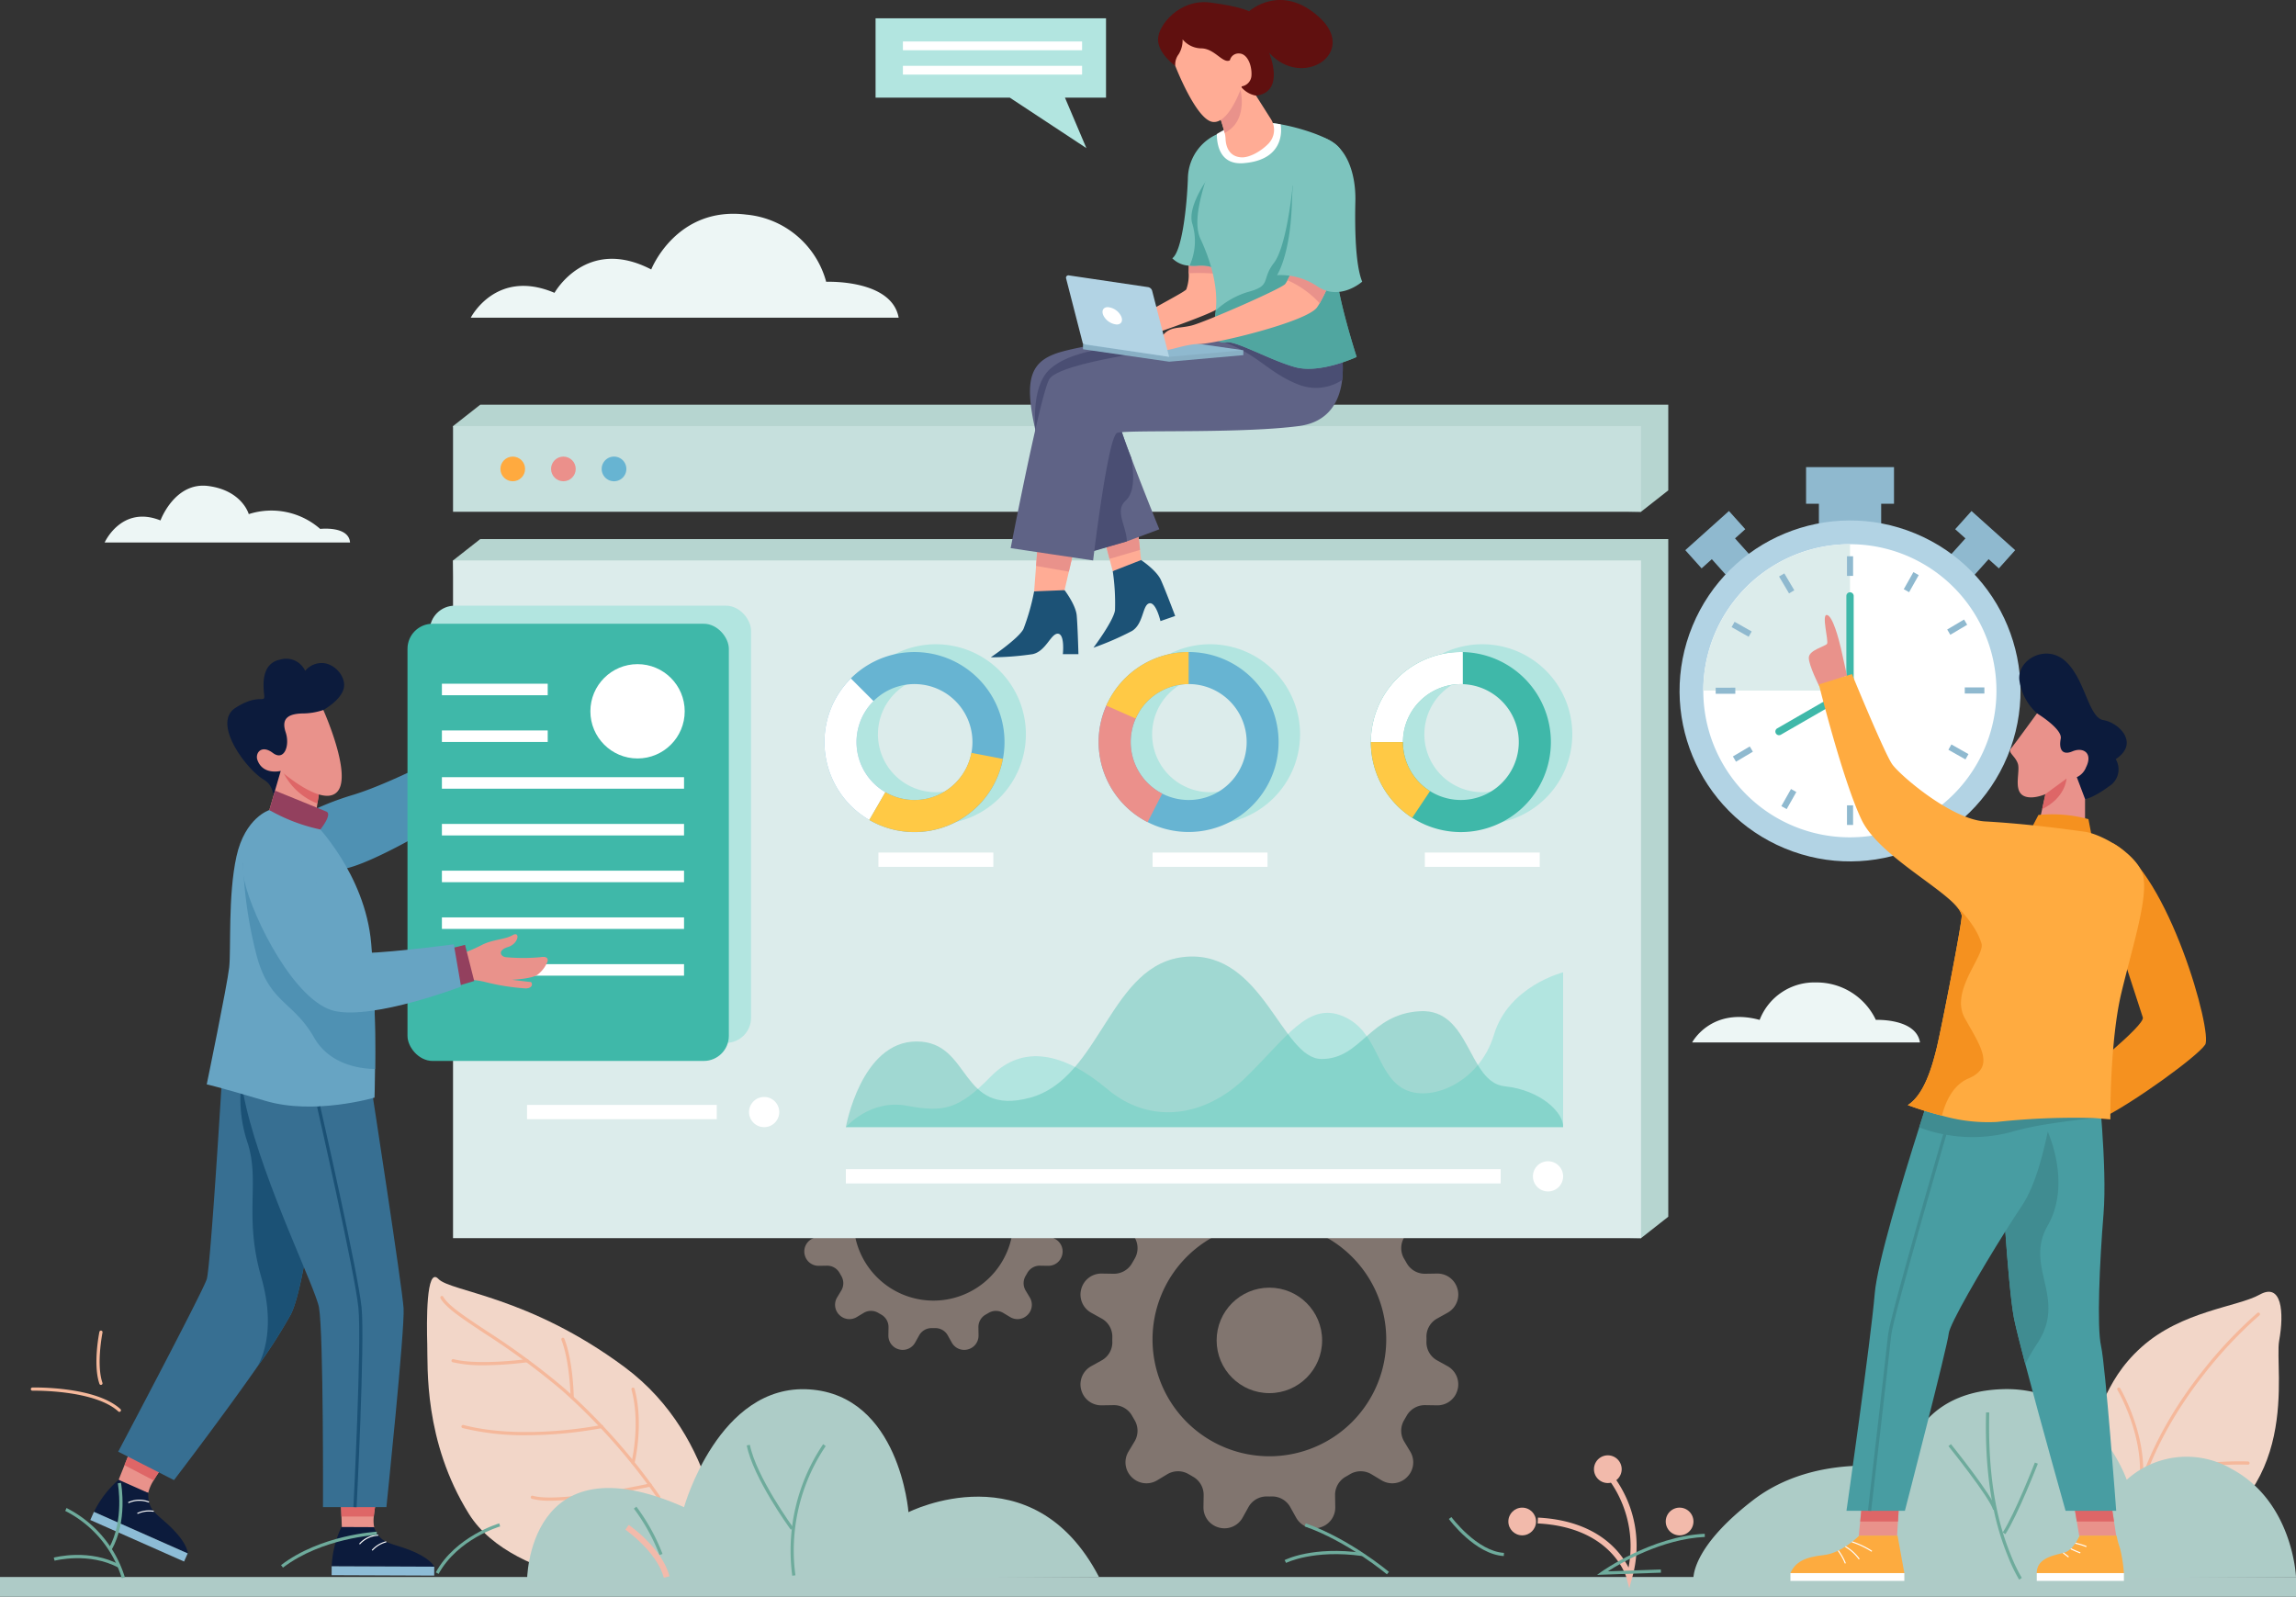 <svg xmlns="http://www.w3.org/2000/svg" width="400.601" height="278.617" viewBox="0 0 400.601 278.617">
  <rect x="0" y="0" width="400.601" height="278.617" fill="#333333" stroke="none"/>
  <g id="Group_933" data-name="Group 933" transform="translate(-2428.595 -130.431)">
    <rect id="Rectangle_259" data-name="Rectangle 259" width="10.868" height="6.393" transform="translate(2745.952 216.306)" fill="#8fb9cf"/>
    <rect id="Rectangle_260" data-name="Rectangle 260" width="5.434" height="6.393" transform="translate(2725.846 226.414) rotate(-41.877)" fill="#8fb9cf"/>
    <rect id="Rectangle_261" data-name="Rectangle 261" width="6.393" height="5.434" transform="translate(2768.672 227.547) rotate(-48.123)" fill="#8fb9cf"/>
    <path id="Path_2684" data-name="Path 2684" d="M2678.283,564.385s-.227-21.049-16.99-33.508-30.355-13.139-32.507-15.4-2.055,7.583-1.942,11.434-.645,16.87,7.265,29.56,33.074,13.372,33.074,13.372Z" transform="translate(-123.703 -161.891)" fill="#f2d6c8"/>
    <path id="Path_2685" data-name="Path 2685" d="M2668.79,556.063a.278.278,0,0,0,.232-.432,106.913,106.913,0,0,0-16.767-18.916,127.9,127.9,0,0,0-13.638-10.041c-3.821-2.533-6.581-4.363-7.425-5.873a.278.278,0,0,0-.486.271c.91,1.628,3.718,3.49,7.6,6.066a127.478,127.478,0,0,1,13.582,10,106.3,106.3,0,0,1,16.667,18.8A.279.279,0,0,0,2668.79,556.063Z" transform="translate(-125.253 -164.098)" fill="#f5b89b"/>
    <path id="Path_2686" data-name="Path 2686" d="M2648.114,559.95a73.173,73.173,0,0,0,13.22-1.242.278.278,0,0,0-.114-.545c-.134.028-13.488,2.755-24.053,0a.278.278,0,1,0-.14.538A44.766,44.766,0,0,0,2648.114,559.95Z" transform="translate(-127.71 -179.088)" fill="#f5b89b"/>
    <path id="Path_2687" data-name="Path 2687" d="M2639.544,540.092a62.437,62.437,0,0,0,7.591-.525.278.278,0,0,0-.076-.551c-.084.011-8.429,1.145-12.8.007a.278.278,0,0,0-.14.538A22.772,22.772,0,0,0,2639.544,540.092Z" transform="translate(-126.546 -171.436)" fill="#f5b89b"/>
    <path id="Path_2688" data-name="Path 2688" d="M2660.34,578.171c6.288,0,16.969-2.342,17.511-2.462a.278.278,0,0,0-.12-.543c-.158.035-15.872,3.481-20.414,2.139a.278.278,0,1,0-.158.534A11.925,11.925,0,0,0,2660.34,578.171Z" transform="translate(-135.762 -185.885)" fill="#f5b89b"/>
    <path id="Path_2689" data-name="Path 2689" d="M2686.5,560.689a.277.277,0,0,0,.27-.211c.018-.068,1.669-6.844,0-12.978a.278.278,0,0,0-.537.146c1.631,5.991.015,12.632,0,12.7a.279.279,0,0,0,.2.337A.284.284,0,0,0,2686.5,560.689Z" transform="translate(-147.459 -174.746)" fill="#f5b89b"/>
    <path id="Path_2690" data-name="Path 2690" d="M2667.753,543.5h0a.278.278,0,0,0,.274-.283c0-.256-.118-6.306-1.632-10.215a.278.278,0,1,0-.518.2c1.477,3.818,1.593,9.961,1.593,10.023A.279.279,0,0,0,2667.753,543.5Z" transform="translate(-139.321 -168.963)" fill="#f5b89b"/>
    <path id="Path_2691" data-name="Path 2691" d="M3105.171,547.983c5.1-6.41,4.827-12.526,11.871-18.868s16.785-7.022,20.636-9.175,4.3,3.058,3.4,8.042,4.361,27.293-17.754,35.985S3105.171,547.983,3105.171,547.983Z" transform="translate(-314.821 -163.612)" fill="#f2d6c8"/>
    <path id="Path_2692" data-name="Path 2692" d="M3122.321,563.393a.278.278,0,0,0,.277-.259c.544-8.04-3.936-15.649-3.981-15.726a.278.278,0,0,0-.478.285c.044.074,4.436,7.54,3.9,15.4a.277.277,0,0,0,.259.3Z" transform="translate(-320.1 -174.737)" fill="#f5b89b"/>
    <path id="Path_2693" data-name="Path 2693" d="M3124.947,572.868a.271.271,0,0,0,.145-.041c6.511-4,18.321-3.518,18.439-3.513a.275.275,0,0,0,.291-.265.279.279,0,0,0-.265-.291c-.491-.023-12.1-.493-18.756,3.595a.278.278,0,0,0,.146.515Z" transform="translate(-322.725 -183.315)" fill="#f5b89b"/>
    <path id="Path_2694" data-name="Path 2694" d="M3122.153,562.22a.279.279,0,0,0,.274-.231c1.833-10.65,7.715-19.875,12.326-25.738a75.594,75.594,0,0,1,9.665-10.276.278.278,0,1,0-.357-.427,76.247,76.247,0,0,0-9.745,10.359c-4.651,5.914-10.584,15.223-12.437,25.988a.278.278,0,0,0,.227.321A.257.257,0,0,0,3122.153,562.22Z" transform="translate(-321.608 -166.027)" fill="#f5b89b"/>
    <path id="Path_2695" data-name="Path 2695" d="M3112.661,389.055c9.74,5.255,17.441,33.118,16.082,35.156s-12.2,9.933-18.1,12.9-4-7.006-4-7.006,11.676-9.288,11.228-10.647-4.639-14.271-4.639-14.271Z" transform="translate(-315.4 -111.491)" fill="#f5911f"/>
    <rect id="Rectangle_262" data-name="Rectangle 262" width="400.601" height="3.449" transform="translate(2428.595 405.599)" fill="#aecbc7"/>
    <path id="Path_2696" data-name="Path 2696" d="M2842.31,155.438s-3.016-2.109-3.016-4.63,3.823-7.108,9.09-6.429,6.8,1.529,6.8,1.529,5.585-5.1,12.306,1.1-3.047,12.573-8.823,6.117c0,0,2.945,6.853-2.265,7.5S2842.31,155.438,2842.31,155.438Z" transform="translate(-208.648 -13.506)" fill="#60100f"/>
    <path id="Path_2697" data-name="Path 2697" d="M2830.757,231.5s13.931-4.679,14.611-5.651c.34-.486.72-3.211,1.02-5.821s.51-5.107.51-5.107l-6.739-.523s.116,3,.024,5.39a7.237,7.237,0,0,1-.421,2.82c-.68.8-11.074,5.834-11.57,7.306S2830.757,231.5,2830.757,231.5Z" transform="translate(-204.189 -41.673)" fill="#ffac95"/>
    <path id="Path_2698" data-name="Path 2698" d="M2848.188,219.788a33.94,33.94,0,0,1,6.2.241c.3-2.613.51-5.107.51-5.107l-6.739-.523S2848.28,217.4,2848.188,219.788Z" transform="translate(-212.194 -41.673)" fill="#e9928b"/>
    <g id="Group_627" data-name="Group 627" transform="translate(2633.136 153.524)">
      <path id="Path_2699" data-name="Path 2699" d="M2843.443,204.384a4.429,4.429,0,0,0,3.014,1.291,8.109,8.109,0,0,0,1.359.013,6.454,6.454,0,0,1,4.917,1.583l-.305-12.2-.32-12.661a8.565,8.565,0,0,0-5.946,8.043C2845.992,195.325,2845.143,203.14,2843.443,204.384Z" transform="translate(-2843.443 -182.409)" fill="#7dc4be"/>
    </g>
    <g id="Group_628" data-name="Group 628" transform="translate(2636.15 160.605)" opacity="0.65">
      <path id="Path_2700" data-name="Path 2700" d="M2848.464,210.391a8.111,8.111,0,0,0,1.36.013,6.456,6.456,0,0,1,4.917,1.583l.282-10.639-.588-1.563-2.1-5.579s-4.479,5.63-3.367,8.947A10.362,10.362,0,0,1,2848.464,210.391Z" transform="translate(-2848.464 -194.206)" fill="#379690"/>
    </g>
    <path id="Path_2701" data-name="Path 2701" d="M2588.388,375.416a49.647,49.647,0,0,1,9.96-4.236c5.557-1.642,13.77-5.879,13.77-5.879l.518,11.325s-11.93,7.175-16.425,7.521S2588.388,375.416,2588.388,375.416Z" transform="translate(-108.35 -101.995)" fill="#4f91b3"/>
    <path id="Path_2702" data-name="Path 2702" d="M2585.517,344.394s2.708-1.47,3.458-3.429-1.1-4.38-3.228-4.726a3.727,3.727,0,0,0-3.4,1.325,3.649,3.649,0,0,0-4.38-1.959c-3.343.691-2.939,4.553-2.767,6.166s-.864-.4-5.014,2.248,1.844,10.662,4.9,12.506.253,4.953,4.777,4.9S2585.517,344.394,2585.517,344.394Z" transform="translate(-100.508 -90.078)" fill="#0c1b3c"/>
    <path id="Path_2703" data-name="Path 2703" d="M2537.167,570.068c1.295,1.2,5.165,2.287,5.165,2.287a7.053,7.053,0,0,1,.944-2.182,27.641,27.641,0,0,1,1.553-2.324l-5.24-3.83-1.4,3.5Z" transform="translate(-87.875 -181.431)" fill="#e9928b"/>
    <path id="Path_2704" data-name="Path 2704" d="M2534.3,574.095a17.781,17.781,0,0,0-4.3,5.6l16.364,7.242s.058-1.876-3.637-5.211c-2.238-2.02-3.307-2.525-3.259-5.34Z" transform="translate(-85.008 -185.459)" fill="#0c1b3c"/>
    <rect id="Rectangle_263" data-name="Rectangle 263" width="1.556" height="17.9" transform="matrix(0.405, -0.914, 0.914, 0.405, 2444.352, 395.652)" fill="#8dbcd6"/>
    <path id="Path_2705" data-name="Path 2705" d="M2540,580.5a4.519,4.519,0,0,1,3.529-.115l.083-.166a4.613,4.613,0,0,0-3.683.109Z" transform="translate(-88.981 -187.778)" fill="#fff"/>
    <path id="Path_2706" data-name="Path 2706" d="M2542.638,583.609a4.858,4.858,0,0,1,2.795-.369l.033-.182a4.951,4.951,0,0,0-2.917.388Z" transform="translate(-90.026 -189.014)" fill="#fff"/>
    <path id="Path_2707" data-name="Path 2707" d="M3125.571,585.959a3.072,3.072,0,0,0-2.224-.711l-.016-.184a3.188,3.188,0,0,1,2.376.768Z" transform="translate(-322.19 -189.841)" fill="#fff"/>
    <path id="Path_2708" data-name="Path 2708" d="M2601.662,577.057l.163,4.641.068,1.872c1.672.574,5.647,0,5.647,0a5.842,5.842,0,0,1-.068-1.872,25.623,25.623,0,0,1,.53-3.258Z" transform="translate(-113.656 -186.643)" fill="#e9928b"/>
    <path id="Path_2709" data-name="Path 2709" d="M2600.8,587.822a17.774,17.774,0,0,0-1.7,6.851l17.895.077s-.7-1.742-5.42-3.317c-2.86-.954-4.042-.989-5.125-3.587Z" transform="translate(-112.63 -190.947)" fill="#0c1b3c"/>
    <rect id="Rectangle_264" data-name="Rectangle 264" width="1.556" height="17.9" transform="matrix(0.004, -1, 1, 0.004, 2486.456, 405.283)" fill="#8dbcd6"/>
    <path id="Path_2710" data-name="Path 2710" d="M2607.216,591.76a4.516,4.516,0,0,1,3.187-1.519l.01-.185a4.619,4.619,0,0,0-3.331,1.577Z" transform="translate(-115.823 -191.839)" fill="#fff"/>
    <path id="Path_2711" data-name="Path 2711" d="M2610.882,593.609a4.862,4.862,0,0,1,2.412-1.458l-.042-.18a4.952,4.952,0,0,0-2.517,1.525Z" transform="translate(-117.283 -192.605)" fill="#fff"/>
    <path id="Path_2712" data-name="Path 2712" d="M2608,578.44l-6.341-1.383.163,4.641h5.648A25.623,25.623,0,0,1,2608,578.44Z" transform="translate(-113.656 -186.643)" fill="#de6667"/>
    <path id="Path_2713" data-name="Path 2713" d="M2538.871,567.516l5.087,2.657a27.641,27.641,0,0,1,1.553-2.324l-5.24-3.83Z" transform="translate(-88.556 -181.431)" fill="#de6667"/>
    <path id="Path_2714" data-name="Path 2714" d="M3059.907,587.907a17.779,17.779,0,0,1,1.672,6.859h-17.895s.706-1.739,5.434-3.294c2.865-.942,4.046-.971,5.141-3.564Z" transform="translate(-290.352 -190.98)" fill="#0c1b3c"/>
    <path id="Path_2715" data-name="Path 2715" d="M3063.194,591.813a4.5,4.5,0,0,0-3.181-1.533l-.009-.185a4.615,4.615,0,0,1,3.325,1.591Z" transform="translate(-296.876 -191.854)" fill="#fff"/>
    <path id="Path_2716" data-name="Path 2716" d="M3060.033,593.648a4.856,4.856,0,0,0-2.406-1.468l.043-.181a4.952,4.952,0,0,1,2.511,1.536Z" transform="translate(-295.926 -192.616)" fill="#fff"/>
    <path id="Path_2717" data-name="Path 2717" d="M3056.7,594.706a3.052,3.052,0,0,0-1.747-1.549l.06-.176a3.191,3.191,0,0,1,1.861,1.665Z" transform="translate(-294.859 -193.009)" fill="#fff"/>
    <path id="Path_2718" data-name="Path 2718" d="M2537.043,522.015l9.735,4.964s8.2-10.714,14.339-19.491l.007-.007a.782.782,0,0,1,.044-.065c.01-.017.023-.034.037-.058a92.664,92.664,0,0,0,5.974-9.321c2.359-4.723,4.516-22.794,5.542-32.576.4-3.823.632-6.381.632-6.381l-13.408-2.213-1.285-.214-3.462-.571s-2.019,33.657-2.708,35.845S2537.043,522.015,2537.043,522.015Z" transform="translate(-87.825 -138.285)" fill="#376f92"/>
    <path id="Path_2719" data-name="Path 2719" d="M2573.81,468.109c2.208,6.8-.679,12.743,2.378,23.423,2.783,9.718-.224,14.964-.788,15.828a92.632,92.632,0,0,0,5.974-9.321c2.358-4.723,4.516-22.794,5.542-32.576l-12.776-8.594-1.166-.785s-.051.2-.119.571A24.085,24.085,0,0,0,2573.81,468.109Z" transform="translate(-102.02 -138.285)" fill="#1b5175"/>
    <path id="Path_2720" data-name="Path 2720" d="M2595.282,452.252s5.417,35.041,5.648,38.729-3,34.695-3,34.695h-11.065s.115-29.969-.691-34.81c-.555-3.332-9.493-21.294-12.727-35.083-1.465-6.246-1.759-11.636.427-14.422,1.823-2.324,8.841,8.125,8.841,8.125Z" transform="translate(-101.917 -132.265)" fill="#376f92"/>
    <rect id="Rectangle_265" data-name="Rectangle 265" width="17.9" height="1.556" transform="translate(2753.332 403.785)" fill="#8dbcd6"/>
    <path id="Path_2721" data-name="Path 2721" d="M3100.047,580.521s-.51-13.107-11.213-18.844a15.57,15.57,0,0,0-18.319,1.881s-5.688-16.353-21.716-15.809-17.16,13.928-17.16,13.928-15.1-3.221-26.354,5.459-10.369,14.065-10.369,14.065Z" transform="translate(-270.851 -174.922)" fill="#adccc7"/>
    <path id="Path_2722" data-name="Path 2722" d="M2629.85,595.577l-.488-.268c3.471-6.315,11-8.524,11.071-8.546l.153.535C2640.513,587.319,2633.208,589.469,2629.85,595.577Z" transform="translate(-124.729 -190.523)" fill="#6eab9c"/>
    <path id="Path_2723" data-name="Path 2723" d="M3042.989,585.365h6.684l.149-2.464.3-4.985h-6.4l-.493,4.985Z" transform="translate(-290.074 -186.987)" fill="#e9928b"/>
    <g id="Group_629" data-name="Group 629" transform="translate(2568.926 320.902)" opacity="0.4">
      <path id="Path_2724" data-name="Path 2724" d="M2736.555,489.784c0,.012.007.026.011.037a2.474,2.474,0,0,0,2.428,1.831l1.438-.023a2.488,2.488,0,0,1,2.209,1.289c.09.158.181.316.271.472a2.491,2.491,0,0,1,.016,2.565l-.736,1.225a2.474,2.474,0,0,0,.372,3.02l.031.03a2.473,2.473,0,0,0,3.02.372l1.225-.737a2.49,2.49,0,0,1,2.565.016c.155.091.313.181.471.272a2.487,2.487,0,0,1,1.29,2.209l-.023,1.438a2.473,2.473,0,0,0,1.83,2.428c.012,0,.026.007.037.011a2.477,2.477,0,0,0,2.8-1.19l.7-1.255a2.465,2.465,0,0,1,2.191-1.271c.1,0,.2,0,.307,0s.2,0,.306,0a2.466,2.466,0,0,1,2.191,1.271l.7,1.255a2.478,2.478,0,0,0,2.8,1.19c.011,0,.026-.007.037-.011a2.473,2.473,0,0,0,1.831-2.428l-.023-1.438a2.488,2.488,0,0,1,1.289-2.209c.158-.091.317-.181.472-.272a2.49,2.49,0,0,1,2.565-.016l1.224.737a2.474,2.474,0,0,0,3.02-.372l.03-.03a2.473,2.473,0,0,0,.371-3.02l-.736-1.225a2.492,2.492,0,0,1,.017-2.565c.09-.155.181-.313.271-.472a2.488,2.488,0,0,1,2.21-1.289l1.438.023a2.471,2.471,0,0,0,2.427-1.831c.005-.011.007-.025.012-.037a2.477,2.477,0,0,0-1.19-2.8l-1.254-.7a2.465,2.465,0,0,1-1.271-2.191c0-.1,0-.2,0-.307s0-.2,0-.307a2.465,2.465,0,0,1,1.271-2.191l1.254-.7a2.477,2.477,0,0,0,1.19-2.8c0-.012-.007-.026-.012-.037a2.472,2.472,0,0,0-2.427-1.831l-1.438.023a2.488,2.488,0,0,1-2.21-1.289c-.091-.158-.181-.316-.271-.472a2.492,2.492,0,0,1-.017-2.565l.736-1.225a2.473,2.473,0,0,0-.371-3.02l-.03-.03a2.474,2.474,0,0,0-3.02-.372l-1.224.737a2.49,2.49,0,0,1-2.565-.016c-.155-.091-.314-.181-.472-.272a2.488,2.488,0,0,1-1.289-2.209l.023-1.438a2.473,2.473,0,0,0-1.831-2.428c-.012,0-.026-.007-.037-.011a2.478,2.478,0,0,0-2.8,1.19l-.7,1.254a2.465,2.465,0,0,1-2.191,1.271c-.1,0-.2,0-.306,0s-.2,0-.307,0a2.464,2.464,0,0,1-2.191-1.271l-.7-1.254a2.477,2.477,0,0,0-2.8-1.19c-.011,0-.025.007-.037.011a2.473,2.473,0,0,0-1.83,2.428l.023,1.438a2.487,2.487,0,0,1-1.29,2.209c-.157.091-.316.181-.471.272a2.49,2.49,0,0,1-2.565.016l-1.225-.737a2.473,2.473,0,0,0-3.02.372l-.031.03a2.474,2.474,0,0,0-.372,3.02l.736,1.225a2.491,2.491,0,0,1-.016,2.565c-.091.155-.181.313-.271.472a2.488,2.488,0,0,1-2.209,1.289l-1.438-.023a2.474,2.474,0,0,0-2.428,1.831c0,.011-.007.025-.011.037a2.477,2.477,0,0,0,1.189,2.8l1.254.7a2.466,2.466,0,0,1,1.271,2.191c0,.1,0,.2,0,.307s0,.2,0,.307a2.466,2.466,0,0,1-1.271,2.191l-1.254.7A2.477,2.477,0,0,0,2736.555,489.784Zm8.512-6a13.939,13.939,0,1,1,13.939,13.939A13.938,13.938,0,0,1,2745.067,483.788Z" transform="translate(-2736.471 -461.253)" fill="#f4d7c9"/>
    </g>
    <g id="Group_630" data-name="Group 630" transform="translate(2617.114 331.184)" opacity="0.4">
      <path id="Path_2725" data-name="Path 2725" d="M2816.872,520.113c.008.017.01.037.017.055a3.616,3.616,0,0,0,3.551,2.677l2.1-.034a3.639,3.639,0,0,1,3.232,1.886c.132.231.265.462.4.69a3.643,3.643,0,0,1,.024,3.751l-1.077,1.791a3.618,3.618,0,0,0,.544,4.417l.044.044a3.618,3.618,0,0,0,4.417.544l1.791-1.077a3.644,3.644,0,0,1,3.752.023c.228.133.459.265.69.4a3.638,3.638,0,0,1,1.885,3.232l-.033,2.1a3.617,3.617,0,0,0,2.678,3.551c.017.007.037.01.054.017a3.623,3.623,0,0,0,4.1-1.74l1.019-1.835a3.607,3.607,0,0,1,3.2-1.859c.149,0,.3.007.448.007s.3,0,.448-.007a3.605,3.605,0,0,1,3.2,1.859l1.02,1.835a3.622,3.622,0,0,0,4.1,1.74c.017-.007.037-.01.054-.017a3.617,3.617,0,0,0,2.677-3.551l-.034-2.1a3.64,3.64,0,0,1,1.886-3.232c.231-.132.462-.265.69-.4a3.644,3.644,0,0,1,3.752-.023l1.791,1.077a3.618,3.618,0,0,0,4.417-.544l.044-.044a3.618,3.618,0,0,0,.544-4.417l-1.077-1.791a3.642,3.642,0,0,1,.024-3.751c.133-.228.265-.459.4-.69a3.639,3.639,0,0,1,3.232-1.886l2.1.034a3.616,3.616,0,0,0,3.551-2.677c.007-.017.01-.038.017-.055a3.625,3.625,0,0,0-1.74-4.1L2878.973,515a3.606,3.606,0,0,1-1.858-3.2c0-.15.007-.3.007-.449s0-.3-.007-.448a3.606,3.606,0,0,1,1.858-3.2l1.835-1.019a3.624,3.624,0,0,0,1.74-4.1c-.007-.017-.01-.038-.017-.055a3.617,3.617,0,0,0-3.551-2.678l-2.1.034a3.64,3.64,0,0,1-3.232-1.886c-.133-.231-.265-.462-.4-.69a3.643,3.643,0,0,1-.024-3.752l1.077-1.791a3.618,3.618,0,0,0-.544-4.417l-.044-.044a3.618,3.618,0,0,0-4.417-.543l-1.791,1.077a3.644,3.644,0,0,1-3.752-.024c-.227-.132-.458-.265-.69-.4a3.639,3.639,0,0,1-1.886-3.231l.034-2.1a3.617,3.617,0,0,0-2.677-3.551c-.017-.007-.037-.01-.054-.017a3.622,3.622,0,0,0-4.1,1.74l-1.02,1.835a3.6,3.6,0,0,1-3.2,1.858c-.149,0-.3-.007-.448-.007s-.3,0-.448.007a3.606,3.606,0,0,1-3.2-1.858l-1.019-1.835a3.623,3.623,0,0,0-4.1-1.74c-.017.007-.037.01-.054.017a3.617,3.617,0,0,0-2.678,3.551l.033,2.1a3.637,3.637,0,0,1-1.885,3.231l-.69.4a3.644,3.644,0,0,1-3.752.024l-1.791-1.077a3.618,3.618,0,0,0-4.417.543l-.044.044a3.618,3.618,0,0,0-.544,4.417l1.077,1.791a3.644,3.644,0,0,1-.024,3.752c-.133.227-.266.459-.4.69a3.64,3.64,0,0,1-3.232,1.886l-2.1-.034a3.617,3.617,0,0,0-3.551,2.678c-.007.017-.01.037-.017.055a3.623,3.623,0,0,0,1.74,4.1l1.834,1.019a3.6,3.6,0,0,1,1.859,3.2c0,.149-.007.3-.007.448s0,.3.007.449a3.605,3.605,0,0,1-1.859,3.2l-1.834,1.019A3.623,3.623,0,0,0,2816.872,520.113Zm12.451-8.77a20.388,20.388,0,1,1,20.387,20.388A20.386,20.386,0,0,1,2829.323,511.343Z" transform="translate(-2816.751 -478.383)" fill="#f4d7c9"/>
      <circle id="Ellipse_54" data-name="Ellipse 54" cx="9.203" cy="9.203" r="9.203" transform="translate(23.757 23.927)" fill="#f4d7c9"/>
    </g>
    <path id="Path_2726" data-name="Path 2726" d="M2639.127,418.88l202.519,3.738,4.757-3.738V300.63H2639.127l-4.757,3.738Z" transform="translate(-126.731 -76.143)" fill="#b6d5d0"/>
    <path id="Path_2727" data-name="Path 2727" d="M2639.127,276.521l202.519,3.738,4.757-3.738V261.57H2639.127l-4.757,3.738Z" transform="translate(-126.731 -60.529)" fill="#b6d5d0"/>
    <rect id="Rectangle_266" data-name="Rectangle 266" width="207.276" height="118.249" transform="translate(2507.639 228.225)" fill="#dceceb"/>
    <circle id="Ellipse_55" data-name="Ellipse 55" cx="29.738" cy="29.738" r="29.738" transform="translate(2712.532 267.085) rotate(-67.5)" fill="#b2d3e4"/>
    <path id="Path_2728" data-name="Path 2728" d="M2997.787,327.677v.058a25.574,25.574,0,1,0,0-.058Z" transform="translate(-272.005 -76.743)" fill="#fff"/>
    <path id="Path_2729" data-name="Path 2729" d="M2997.787,327.677h25.6V302.131A25.6,25.6,0,0,0,2997.787,327.677Z" transform="translate(-272.005 -76.743)" fill="#dceceb"/>
    <g id="Group_631" data-name="Group 631" transform="translate(2750.853 227.494)">
      <rect id="Rectangle_267" data-name="Rectangle 267" width="1.066" height="3.423" transform="translate(0)" fill="#8fb9cf"/>
      <rect id="Rectangle_268" data-name="Rectangle 268" width="1.066" height="3.423" transform="translate(0 43.459)" fill="#8fb9cf"/>
    </g>
    <g id="Group_632" data-name="Group 632" transform="translate(2727.944 250.377)">
      <rect id="Rectangle_269" data-name="Rectangle 269" width="3.423" height="1.065" transform="translate(0 0.05) rotate(-0.061)" fill="#8fb9cf"/>
      <rect id="Rectangle_270" data-name="Rectangle 270" width="3.423" height="1.066" transform="translate(43.459 0.004) rotate(-0.061)" fill="#8fb9cf"/>
    </g>
    <g id="Group_633" data-name="Group 633" transform="translate(2739.002 230.483)">
      <rect id="Rectangle_271" data-name="Rectangle 271" width="1.066" height="3.423" transform="translate(0 0.542) rotate(-30.58)" fill="#8fb9cf"/>
      <rect id="Rectangle_272" data-name="Rectangle 272" width="1.065" height="3.423" transform="translate(22.109 37.957) rotate(-30.578)" fill="#8fb9cf"/>
    </g>
    <g id="Group_634" data-name="Group 634" transform="translate(2730.946 238.53)">
      <rect id="Rectangle_273" data-name="Rectangle 273" width="3.423" height="1.066" transform="matrix(0.86, -0.51, 0.51, 0.86, 0, 23.893)" fill="#8fb9cf"/>
      <rect id="Rectangle_274" data-name="Rectangle 274" width="3.423" height="1.066" transform="matrix(0.86, -0.51, 0.51, 0.86, 37.392, 1.745)" fill="#8fb9cf"/>
    </g>
    <g id="Group_635" data-name="Group 635" transform="translate(2730.721 238.928)">
      <rect id="Rectangle_275" data-name="Rectangle 275" width="1.065" height="3.423" transform="matrix(0.492, -0.87, 0.87, 0.492, 0, 0.927)" fill="#8fb9cf"/>
      <rect id="Rectangle_276" data-name="Rectangle 276" width="1.066" height="3.423" transform="matrix(0.492, -0.87, 0.87, 0.492, 37.825, 22.328)" fill="#8fb9cf"/>
    </g>
    <g id="Group_636" data-name="Group 636" transform="translate(2739.401 230.258)">
      <rect id="Rectangle_277" data-name="Rectangle 277" width="3.423" height="1.066" transform="matrix(0.492, -0.871, 0.871, 0.492, 0, 40.829)" fill="#8fb9cf"/>
      <rect id="Rectangle_278" data-name="Rectangle 278" width="3.423" height="1.066" transform="matrix(0.491, -0.871, 0.871, 0.491, 21.36, 2.981)" fill="#8fb9cf"/>
    </g>
    <path id="Path_2730" data-name="Path 2730" d="M3019.386,341.045a.636.636,0,0,0,.319-.086l12.7-7.323V316.751a.639.639,0,1,0-1.279,0V332.9l-12.064,6.955a.639.639,0,0,0,.32,1.193Z" transform="translate(-280.383 -82.332)" fill="#3fb8a9"/>
    <rect id="Rectangle_279" data-name="Rectangle 279" width="207.276" height="14.951" transform="translate(2507.639 204.779)" fill="#c6e0dd"/>
    <g id="Group_640" data-name="Group 640" transform="translate(2515.907 210.102)">
      <g id="Group_637" data-name="Group 637" transform="translate(17.669)">
        <path id="Path_2731" data-name="Path 2731" d="M2681.885,278.818a2.152,2.152,0,1,1-2.152-2.152A2.152,2.152,0,0,1,2681.885,278.818Z" transform="translate(-2677.581 -276.666)" fill="#67b4d2"/>
      </g>
      <g id="Group_638" data-name="Group 638" transform="translate(8.835)">
        <circle id="Ellipse_56" data-name="Ellipse 56" cx="2.152" cy="2.152" r="2.152" fill="#eb908b"/>
      </g>
      <g id="Group_639" data-name="Group 639" transform="translate(0)">
        <circle id="Ellipse_57" data-name="Ellipse 57" cx="2.152" cy="2.152" r="2.152" fill="#ffaa3f"/>
      </g>
    </g>
    <path id="Path_2732" data-name="Path 2732" d="M2580.971,374.464l7.866,2.249.527-3.391.51-3.265-6.741-3.024-.027.1Z" transform="translate(-105.385 -102.687)" fill="#e9928b"/>
    <path id="Path_2733" data-name="Path 2733" d="M2584.526,367.127a4.029,4.029,0,0,0,.245.652,11.109,11.109,0,0,0,6.014,5.542l.51-3.265-6.742-3.025Z" transform="translate(-106.806 -102.687)" fill="#de6667"/>
    <path id="Path_2734" data-name="Path 2734" d="M2562.777,427.277s1.729.346,10.258,2.881,19.019-.574,19.019-.574.061-1.941.088-5c.034-3.554.02-8.621-.187-13.9-.106-2.654-.258-5.359-.479-7.958-1.037-12.219-9.912-21.064-9.912-21.064l-7.866-2.249s-4.237,1.3-5.736,8.1-.921,16.253-1.267,19.365S2562.777,427.277,2562.777,427.277Z" transform="translate(-98.112 -107.636)" fill="#67a4c3"/>
    <path id="Path_2735" data-name="Path 2735" d="M2573.323,394.782a75.925,75.925,0,0,0,2.423,16.331c2.254,8.173,6.358,7.8,9.984,14.143,2.749,4.815,8.172,5.45,10.629,5.477.034-3.554.021-8.621-.187-13.9l-1.682-.143-9.555-9.46Z" transform="translate(-102.328 -113.78)" fill="#4f91b3"/>
    <path id="Path_2736" data-name="Path 2736" d="M2590.913,377.414c1.124.463-1.037,3.129-1.037,3.129a30.977,30.977,0,0,1-8.9-3.388l.987-3.394S2587.973,376.2,2590.913,377.414Z" transform="translate(-105.385 -105.377)" fill="#93405e"/>
    <path id="Path_2737" data-name="Path 2737" d="M3105.355,580.278l.6,3.568.418,2.464h6.456l-.38-2.464-.554-3.568Z" transform="translate(-315.005 -187.931)" fill="#e9928b"/>
    <path id="Path_2738" data-name="Path 2738" d="M3111.9,580.278h-6.541l.6,3.568h6.494Z" transform="translate(-315.005 -187.931)" fill="#de6667"/>
    <path id="Path_2739" data-name="Path 2739" d="M3043.4,582.9h6.589l.3-4.985h-6.4Z" transform="translate(-290.237 -186.987)" fill="#de6667"/>
    <path id="Path_2740" data-name="Path 2740" d="M3084.693,475.955s.207,3.663.53,8.173c.391,5.481.948,12.212,1.508,15.1.269,1.39,1.02,4.384,1.981,8.04,2.694,10.215,7.023,25.6,7.023,25.6h8.835s-1.869-25.315-2.637-28.713-.251-14.781.428-23.106-1.02-23.616-1.02-23.616l-12.684,1.492-1.757.207-.123.927-.893,6.816-.789,6Z" transform="translate(-306.745 -138.826)" fill="#489da2"/>
    <path id="Path_2741" data-name="Path 2741" d="M3084.693,482.138s1.019,18.009,2.038,23.276c.269,1.39,1.02,4.384,1.981,8.04a35.076,35.076,0,0,1,2.1-3.622c5.271-7.992-2.378-13.252,1.814-20.558s0-16.371,0-16.371l-7.526,6.157Z" transform="translate(-306.745 -145.008)" fill="#408c91"/>
    <path id="Path_2742" data-name="Path 2742" d="M3108.649,590.326h-6.456s-1.02,2.378-2.464,2.888-5.012.765-5.012,3.653h15.206a26.033,26.033,0,0,0-.68-4.333A14.351,14.351,0,0,1,3108.649,590.326Z" transform="translate(-310.753 -191.947)" fill="#fdab3f"/>
    <rect id="Rectangle_280" data-name="Rectangle 280" width="15.206" height="1.359" transform="translate(2783.965 404.919)" fill="#fff"/>
    <path id="Path_2743" data-name="Path 2743" d="M3039.406,532.871H3049.6s7.475-28.883,7.645-30.922c.136-1.624,5.654-11.108,9.875-17.822,1.077-1.72,2.073-3.259,2.868-4.435,2.495-3.687,4.02-10.146,4.8-14.332.438-2.372.639-4.016.639-4.016l-6.749-1.281-13.809-2.627s-1.193,3.555-2.776,8.536c-2.97,9.341-7.316,23.694-7.758,29.012C3043.653,503.139,3039.406,532.871,3039.406,532.871Z" transform="translate(-288.642 -138.826)" fill="#489da2"/>
    <path id="Path_2744" data-name="Path 2744" d="M3060.538,465.972a26.327,26.327,0,0,0,15.692.907c.193-.051.381-.105.564-.16a51.728,51.728,0,0,1,6.439-1.359c4.071-.649,7.945-1.016,7.945-1.016L3079,458.928l-1.757.207-.123.927-13.809-2.627S3062.122,460.991,3060.538,465.972Z" transform="translate(-297.09 -138.826)" fill="#408c91"/>
    <path id="Path_2745" data-name="Path 2745" d="M3041.8,590.326h-6.683s-3,3.058-6.229,3.4-4.927,1.19-5.776,3.144h19.878Z" transform="translate(-282.127 -191.947)" fill="#fdab3f"/>
    <rect id="Rectangle_281" data-name="Rectangle 281" width="19.878" height="1.359" transform="translate(2740.981 404.919)" fill="#fff"/>
    <path id="Path_2746" data-name="Path 2746" d="M3094.053,347.156l-1.331-2.8a9.563,9.563,0,0,1-3.086-5.862c-.34-3.568,4.757-6.371,8.155-3.143s3.908,9.769,6.541,10.194,6.371,3.993,2.124,6.8a3.467,3.467,0,0,1-1.189,4.757c-2.889,2.124-4.163,2.209-4.163,2.209s-1.191,1.359-1.445.085a15.808,15.808,0,0,0-1.783-3.653Z" transform="translate(-308.715 -89.454)" fill="#0c1b3c"/>
    <path id="Path_2747" data-name="Path 2747" d="M3096.468,371.506l-1.585,7.022,8.325,1.133v-6.626l-1.445-3.832-4.8-.926Z" transform="translate(-310.818 -103.185)" fill="#e9928b"/>
    <path id="Path_2748" data-name="Path 2748" d="M3103.534,384.583l-.6-3.115a24.3,24.3,0,0,0-8.723-.729l-1.486,2.846Z" transform="translate(-309.956 -108.106)" fill="#f5911f"/>
    <path id="Path_2749" data-name="Path 2749" d="M3091.664,351.3s-3.908,5.38-4.531,6.117.737,1.3,1.189,2.662-.84,4.644,1,5.607,5.857-.737,7.5-3a3.125,3.125,0,0,0,3.4-1.982c1.246-2.492-.51-3.568-2.378-2.775s-2.379-.51-2.039-2.209S3091.664,351.3,3091.664,351.3Z" transform="translate(-307.657 -96.396)" fill="#e9928b"/>
    <path id="Path_2750" data-name="Path 2750" d="M3035.119,333.286s-.712-3.276-1.052-4.748-1.416-5.663-2.435-5.833.34,4.587,0,5.04-3.115,1.076-3.172,2.378,1.846,5.061,1.846,5.061Z" transform="translate(-284.266 -84.966)" fill="#e9928b"/>
    <path id="Path_2751" data-name="Path 2751" d="M2826.822,305.949l2.007.472s2.681,1.768,3.455,3.477,2.495,6.283,2.495,6.283l-2.569.891s-.78-3.416-1.972-3.092-.964,3.572-3,4.819a50.75,50.75,0,0,1-6.721,2.916s3.476-4.623,3.762-6.521a38.016,38.016,0,0,0-.392-6.832Z" transform="translate(-201.141 -78.269)" fill="#1c5276"/>
    <path id="Path_2752" data-name="Path 2752" d="M2822.135,294.229l1.832,6.956.564,2.151,4.947-1.94-.187-1.77-.663-6.252Z" transform="translate(-201.789 -73.242)" fill="#ffac95"/>
    <path id="Path_2753" data-name="Path 2753" d="M2828.629,293.373l-6.494.856,1.832,6.956,5.325-1.56Z" transform="translate(-201.789 -73.242)" fill="#e9928b"/>
    <path id="Path_2754" data-name="Path 2754" d="M2803,257.183c.5,2.2,1.2,4.761,2.083,7.744.754,2.549,1.652,5.41,2.677,8.621l2.168,5.606,3.374-.924,5.671-1.556,5.665-2.107s-2.695-6.629-4.88-12.423v0c-.612-1.631-1.186-3.19-1.648-4.522a27.416,27.416,0,0,1-1.064-3.551c-.075-.489.5-1.145,1.519-1.893,4.135-3.052,15.516-7.676,19.626-9.3.948-.374,1.509-.588,1.509-.588l-1.084-.673-3.105-1.933s-1.781.153-4.489.424c-6.324.636-17.711,1.92-23.263,3.429C2802.277,245.022,2800.91,247.981,2803,257.183Z" transform="translate(-193.769 -51.779)" fill="#5f6386"/>
    <path id="Path_2755" data-name="Path 2755" d="M2817.351,243.947c-1.1,1.064-7.5,1.09-11.157,4.318s-2.492,11.3-2.492,11.3l30.666-13.392Z" transform="translate(-194.351 -53.485)" fill="#4a4e73"/>
    <path id="Path_2756" data-name="Path 2756" d="M2807.095,273.247c.754,2.549,1.652,5.41,2.677,8.621l2.761,5.606,8.452-2.48c-.088-2.732-2.165-5.315-.228-7.092,1.726-1.58,1.4-4.879,1.013-7.438v0a68.173,68.173,0,0,1-2.711-8.073c-.075-.489.5-1.145,1.519-1.893l-8.046.533Z" transform="translate(-195.777 -60.1)" fill="#4a4e73"/>
    <path id="Path_2757" data-name="Path 2757" d="M2801.809,313.65l1.741,1.1s1.954,2.549,2.124,4.417.3,6.753.3,6.753h-2.719s.382-3.483-.849-3.568-2.081,3.058-4.417,3.568a50.786,50.786,0,0,1-7.306.552s4.8-3.228,5.692-4.927a38.023,38.023,0,0,0,1.868-6.584Z" transform="translate(-189.216 -81.348)" fill="#1c5276"/>
    <path id="Path_2758" data-name="Path 2758" d="M2803.279,309.594l5.308-.214.751-3.231,1.077-4.628L2804,300.206l-.381,4.947Z" transform="translate(-194.252 -75.974)" fill="#ffac95"/>
    <path id="Path_2759" data-name="Path 2759" d="M2803.845,305.153l5.719,1,1.077-4.628-6.415-1.315Z" transform="translate(-194.478 -75.974)" fill="#e9928b"/>
    <path id="Path_2760" data-name="Path 2760" d="M2796.458,279.135l14.387,2.151s.078-.669.218-1.774c.656-5.185,2.64-19.993,3.972-20.483a3.7,3.7,0,0,1,.836-.129c4.186-.347,21.329.18,30.85-1.061,5.4-.7,7.149-4.516,7.577-8.036a19.642,19.642,0,0,0-.357-6.32l-17.564-.588-.164-.007s-1.019.1-2.7.279c-7.459.8-27.941,3.286-30.255,6.4-.5.68-1.458,4.353-2.494,8.893C2798.762,267.2,2796.458,279.135,2796.458,279.135Z" transform="translate(-191.525 -53.062)" fill="#5f6386"/>
    <path id="Path_2761" data-name="Path 2761" d="M2850.31,240.1a18.463,18.463,0,0,0,3.83,1.5c.309.089.608.181.9.279a19.934,19.934,0,0,1,2.443.989c4.115,1.984,6.313,4.75,10.768,6.463a8.313,8.313,0,0,0,7.577-.816,19.65,19.65,0,0,0-.357-6.32l-17.564-.588-3.106-1.933S2853.019,239.833,2850.31,240.1Z" transform="translate(-213.052 -51.779)" fill="#4a4e73"/>
    <path id="Path_2762" data-name="Path 2762" d="M2851.256,199.757c1.729,3.707,3.143,8.3,2.681,12.522-.014.132-.031.262-.048.391-.594,4.332.136,5.426,1.879,5.162s7.72,3.163,12.052,4.352,10.7-1.784,10.7-1.784-3.568-11.044-3.568-15.376c0-1.54.115-4.316.139-7.408.041-5.6,2.206-11.578.343-13.767-1.716-2.018-7.635-3.614-10.184-4.045a26.736,26.736,0,0,0-3.041-.35,13.122,13.122,0,0,0-7.985,2.253l-.17.125c-1.443,1.1-.934,3.313-1.1,4.928S2849.472,195.934,2851.256,199.757Z" transform="translate(-213.22 -27.684)" fill="#7dc4be"/>
    <path id="Path_2763" data-name="Path 2763" d="M2856.383,181.5c.014,2.735,1.1,5.354,4.625,5.085,7.833-.595,6.507-6.786,6.507-6.786a26.736,26.736,0,0,0-3.042-.35A13.466,13.466,0,0,0,2856.383,181.5Z" transform="translate(-215.48 -27.679)" fill="#fff"/>
    <g id="Group_641" data-name="Group 641" transform="translate(2640.466 162.797)" opacity="0.65">
      <path id="Path_2764" data-name="Path 2764" d="M2857.737,225.208c1.743-.265,7.72,3.163,12.052,4.352s10.7-1.784,10.7-1.784-3.568-11.044-3.568-15.376c0-1.54.115-4.316.139-7.408-4.037-3.734-7.727-7.136-7.727-7.136s-.992,10.551-3.286,13.524-.288,3.948-4.6,5.076a14.508,14.508,0,0,0-5.542,3.2c-.014.132-.031.262-.048.391C2855.263,224.378,2855.994,225.472,2857.737,225.208Z" transform="translate(-2855.654 -197.857)" fill="#379690"/>
    </g>
    <path id="Path_2765" data-name="Path 2765" d="M2817.48,244.7v-.85l12.947-.293,15.03,1.321v.849l-12.947,1.143Z" transform="translate(-199.928 -53.327)" fill="#88afc4"/>
    <path id="Path_2766" data-name="Path 2766" d="M2817.48,243.281l12.947-1.143,15.03,2.17-12.947,1.143Z" transform="translate(-199.928 -52.762)" fill="#8fb9cf"/>
    <path id="Path_2767" data-name="Path 2767" d="M2840.275,235.913c.959.214,3.85-1.088,6.4-1.077s18.7-3.849,20.459-6.4c.153-.221.3-.459.452-.707a41.44,41.44,0,0,0,2.891-6.544l-7.421.262s-.567,1.322-1.084,2.27a6.929,6.929,0,0,1-.391.642c-.564.792-14.043,6.684-16.31,7.248s-3.558.156-4.839,1.478S2839.317,235.7,2840.275,235.913Z" transform="translate(-208.736 -44.386)" fill="#ffac95"/>
    <path id="Path_2768" data-name="Path 2768" d="M2878.011,221.448s-.567,1.322-1.084,2.27a16.86,16.86,0,0,1,5.614,4.013,41.44,41.44,0,0,0,2.891-6.544Z" transform="translate(-223.692 -44.386)" fill="#e9928b"/>
    <path id="Path_2769" data-name="Path 2769" d="M2856.09,171.491a37.452,37.452,0,0,1,1.546,4.628,5.377,5.377,0,0,1,.153.978c.055,1.587.734,3.174,2.773,3.286,1.319.075,3.334-.965,4.72-2.4a3.457,3.457,0,0,0,.435-4.254l-2.606-4.112a4.3,4.3,0,0,1-3.255-2.66c-.717-1.532-1.978.54-2.841,2.358C2856.474,170.454,2856.09,171.491,2856.09,171.491Z" transform="translate(-215.363 -22.497)" fill="#ffac95"/>
    <path id="Path_2770" data-name="Path 2770" d="M2856.09,172.939a37.451,37.451,0,0,1,1.546,4.628c4.159-2.093,2.759-7.516,2.759-7.516s-1.563.326-3.381.717C2856.474,171.9,2856.09,172.939,2856.09,172.939Z" transform="translate(-215.363 -23.945)" fill="#e9928b"/>
    <path id="Path_2771" data-name="Path 2771" d="M2757.188,149.256h40.21V163.1h-7.166l3.738,8.806-13.362-8.806h-23.419Z" transform="translate(-175.827 -15.632)" fill="#b2e5e0"/>
    <g id="Group_642" data-name="Group 642" transform="translate(2671.516 242.846)">
      <path id="Path_2772" data-name="Path 2772" d="M2907.383,346.922a15.705,15.705,0,1,0,15.705-15.706A15.7,15.7,0,0,0,2907.383,346.922Zm5.6,0a10.109,10.109,0,1,1,10.109,10.109A10.109,10.109,0,0,1,2912.979,346.922Z" transform="translate(-2907.383 -331.216)" fill="#b2e5e0"/>
    </g>
    <rect id="Rectangle_282" data-name="Rectangle 282" width="20.048" height="2.492" transform="translate(2677.198 279.194)" fill="#fff"/>
    <g id="Group_643" data-name="Group 643" transform="translate(2624.018 242.846)">
      <path id="Path_2773" data-name="Path 2773" d="M2828.252,346.922a15.705,15.705,0,1,0,15.706-15.706A15.7,15.7,0,0,0,2828.252,346.922Zm5.6,0a10.109,10.109,0,1,1,10.109,10.109A10.109,10.109,0,0,1,2833.849,346.922Z" transform="translate(-2828.252 -331.216)" fill="#b2e5e0"/>
    </g>
    <rect id="Rectangle_283" data-name="Rectangle 283" width="20.048" height="2.492" transform="translate(2629.699 279.194)" fill="#fff"/>
    <g id="Group_644" data-name="Group 644" transform="translate(2576.178 242.846)">
      <path id="Path_2774" data-name="Path 2774" d="M2748.554,346.922a15.706,15.706,0,1,0,15.706-15.706A15.7,15.7,0,0,0,2748.554,346.922Zm5.6,0a10.109,10.109,0,1,1,10.109,10.109A10.109,10.109,0,0,1,2754.151,346.922Z" transform="translate(-2748.554 -331.216)" fill="#b2e5e0"/>
    </g>
    <g id="Group_645" data-name="Group 645" transform="translate(2667.779 244.205)">
      <path id="Path_2775" data-name="Path 2775" d="M2901.156,349.186a15.705,15.705,0,1,0,16.044-15.7c-.111-.007-.224-.007-.339-.007A15.7,15.7,0,0,0,2901.156,349.186Zm5.6,0a10.109,10.109,0,0,1,10.109-10.109c.116,0,.228,0,.339.01a10.106,10.106,0,1,1-10.448,10.1Z" transform="translate(-2901.156 -333.48)" fill="#3fb8a9"/>
    </g>
    <g id="Group_646" data-name="Group 646" transform="translate(2620.282 244.205)">
      <path id="Path_2776" data-name="Path 2776" d="M2822.028,349.186a15.7,15.7,0,1,0,1.584-6.881c-.082.17-.164.34-.238.513A15.588,15.588,0,0,0,2822.028,349.186Zm5.6,0a10.018,10.018,0,0,1,.87-4.1,9.811,9.811,0,0,1,.594-1.145,10.114,10.114,0,1,1-1.464,5.246Z" transform="translate(-2822.028 -333.48)" fill="#67b4d2"/>
    </g>
    <path id="Path_2777" data-name="Path 2777" d="M2822.028,355.063a15.7,15.7,0,0,0,8.543,13.979l2.552-4.985a10.114,10.114,0,0,1-4.034-14.24l-5.477-1.634A15.6,15.6,0,0,0,2822.028,355.063Z" transform="translate(-201.746 -95.152)" fill="#eb908b"/>
    <g id="Group_647" data-name="Group 647" transform="translate(2572.442 244.205)">
      <path id="Path_2778" data-name="Path 2778" d="M2742.329,349.186a15.709,15.709,0,1,0,4.608-11.111A15.7,15.7,0,0,0,2742.329,349.186Zm5.6,0a10.112,10.112,0,1,1,5.043,8.746A10.094,10.094,0,0,1,2747.926,349.186Z" transform="translate(-2742.329 -333.48)" fill="#67b4d2"/>
    </g>
    <rect id="Rectangle_284" data-name="Rectangle 284" width="20.048" height="2.492" transform="translate(2581.86 279.194)" fill="#fff"/>
    <rect id="Rectangle_285" data-name="Rectangle 285" width="33.106" height="2.492" transform="translate(2520.551 323.226)" fill="#fff"/>
    <path id="Path_2779" data-name="Path 2779" d="M2873.7,453.6V426.585s-9.515,2.378-12.062,10.874-11.383,12.063-15.97,9.344-4.325-10.024-10.4-12.572-9.815,3.738-16.951,10.7-16.65,8.325-24.126,2.038-14.7-7.985-20.345-2.208-8.2,6.286-14.654,5.1-10.633,3.738-10.633,3.738Z" transform="translate(-172.376 -126.493)" fill="#b2e5e0"/>
    <path id="Path_2780" data-name="Path 2780" d="M2723.049,462.814h0a2.634,2.634,0,0,1,2.633,2.634h0a2.633,2.633,0,0,1-2.633,2.633h0a2.634,2.634,0,0,1-2.634-2.633h0A2.634,2.634,0,0,1,2723.049,462.814Z" transform="translate(-161.127 -140.975)" fill="#fff"/>
    <rect id="Rectangle_286" data-name="Rectangle 286" width="114.247" height="2.492" transform="translate(2576.178 334.44)" fill="#fff"/>
    <path id="Path_2781" data-name="Path 2781" d="M2950.9,481.5h0a2.634,2.634,0,0,1,2.634,2.633h0a2.634,2.634,0,0,1-2.634,2.634h0a2.634,2.634,0,0,1-2.634-2.634h0A2.634,2.634,0,0,1,2950.9,481.5Z" transform="translate(-252.209 -148.443)" fill="#fff"/>
    <line id="Line_6" data-name="Line 6" x1="50.816" transform="translate(2502.319 239.268)" fill="#3fb8a9"/>
    <rect id="Rectangle_287" data-name="Rectangle 287" width="56.067" height="76.285" rx="4.373" transform="translate(2503.57 236.115)" fill="#b2e5e0"/>
    <rect id="Rectangle_288" data-name="Rectangle 288" width="56.067" height="76.285" rx="4.373" transform="translate(2499.694 239.268)" fill="#3fb8a9"/>
    <circle id="Ellipse_58" data-name="Ellipse 58" cx="8.229" cy="8.229" r="8.229" transform="translate(2531.603 246.316)" fill="#fff"/>
    <g id="Group_655" data-name="Group 655" transform="translate(2505.697 249.731)">
      <g id="Group_648" data-name="Group 648" transform="translate(0 48.931)">
        <rect id="Rectangle_289" data-name="Rectangle 289" width="42.248" height="2.01" fill="#fff"/>
      </g>
      <g id="Group_649" data-name="Group 649" transform="translate(0 40.776)">
        <rect id="Rectangle_290" data-name="Rectangle 290" width="42.248" height="2.01" fill="#fff"/>
      </g>
      <g id="Group_650" data-name="Group 650" transform="translate(0 32.621)">
        <rect id="Rectangle_291" data-name="Rectangle 291" width="42.248" height="2.01" fill="#fff"/>
      </g>
      <g id="Group_651" data-name="Group 651" transform="translate(0 24.465)">
        <rect id="Rectangle_292" data-name="Rectangle 292" width="42.248" height="2.01" fill="#fff"/>
      </g>
      <g id="Group_652" data-name="Group 652" transform="translate(0 16.31)">
        <rect id="Rectangle_293" data-name="Rectangle 293" width="42.248" height="2.01" fill="#fff"/>
      </g>
      <g id="Group_653" data-name="Group 653" transform="translate(0 8.155)">
        <rect id="Rectangle_294" data-name="Rectangle 294" width="18.462" height="2.01" fill="#fff"/>
      </g>
      <g id="Group_654" data-name="Group 654" transform="translate(0 0)">
        <rect id="Rectangle_295" data-name="Rectangle 295" width="18.462" height="2.01" fill="#fff"/>
      </g>
    </g>
    <path id="Path_2782" data-name="Path 2782" d="M2714.182,224.214h-74.659s4.418-8.675,14.612-4.338c0,0,5.55-9.967,16.877-4.078,0,0,4.361-11.1,16.594-9.573a15.95,15.95,0,0,1,13.931,11.725S2712.952,217.452,2714.182,224.214Z" transform="translate(-128.791 -38.348)" fill="#edf6f5"/>
    <path id="Path_2783" data-name="Path 2783" d="M2575.921,295.03h-42.814s2.945-6.569,9.741-3.851c0,0,2.492-6.8,8.382-6s7.022,4.9,7.022,4.9a12.9,12.9,0,0,1,12.459,2.581S2575.7,292.085,2575.921,295.03Z" transform="translate(-86.252 -69.94)" fill="#edf6f5"/>
    <path id="Path_2784" data-name="Path 2784" d="M3034.3,440h-39.756s3.285-6.24,11.78-3.938a10.218,10.218,0,0,1,9.854-6.533,11.406,11.406,0,0,1,10.421,6.533S3033.622,435.75,3034.3,440Z" transform="translate(-270.709 -127.671)" fill="#edf6f5"/>
    <path id="Path_2786" data-name="Path 2786" d="M2655.881,581.21s-.042-25.055,27.394-12.867c0,0,6.029-21.569,21.829-20.55s17.329,21.429,17.329,21.429,21.639-11,33.245,11.308Z" transform="translate(-135.33 -174.931)" fill="#adccc7"/>
    <path id="Path_2787" data-name="Path 2787" d="M2965.619,592.858l.507-1.836a20.332,20.332,0,0,0-2.98-17.357l-.8.634a19.657,19.657,0,0,1,3.152,14.935c-1.382-2.724-5.432-8.192-15.81-8.712l-.051,1.018c13.067.654,15.48,9.385,15.5,9.473Z" transform="translate(-252.758 -185.287)" fill="#f2baab"/>
    <circle id="Ellipse_59" data-name="Ellipse 59" cx="2.417" cy="2.417" r="2.417" transform="translate(2691.77 393.497)" fill="#f2baab"/>
    <path id="Path_2788" data-name="Path 2788" d="M2986.873,584.611a2.417,2.417,0,1,0,2.417-2.417A2.417,2.417,0,0,0,2986.873,584.611Z" transform="translate(-267.642 -188.697)" fill="#f2baab"/>
    <path id="Path_2789" data-name="Path 2789" d="M2966.012,569.408a2.417,2.417,0,1,0,2.417-2.417A2.417,2.417,0,0,0,2966.012,569.408Z" transform="translate(-259.303 -182.62)" fill="#f2baab"/>
    <path id="Path_2790" data-name="Path 2790" d="M2691.182,596.43c-1.183-4.515-6.651-8.344-6.706-8.383l.58-.838c.238.164,5.834,4.079,7.113,8.962Z" transform="translate(-146.761 -190.701)" fill="#f2baab"/>
    <path id="Path_2791" data-name="Path 2791" d="M2637.282,418.828a30.256,30.256,0,0,0,3.328-1.469c1.858-.951,3.977-.908,5.317-1.686s1.124,1.47-.821,2.075-1.21,1.729-.3,1.772a33.546,33.546,0,0,0,5.922,0c1.686-.3,1.34.735,1.21.951a5.452,5.452,0,0,1-1.686,2.118c-1.081.735-4.452.864-4.452.864s3.069.389,3.285.389.605,1.037-.821,1.124a38.948,38.948,0,0,1-7.133-1.124,13.346,13.346,0,0,0-2.636-.389Z" transform="translate(-127.895 -122.066)" fill="#e9928b"/>
    <path id="Path_2792" data-name="Path 2792" d="M2633.106,419.28c.173,0,2.853-.691,2.853-.691l1.6,6.31-3.588,1.081Z" transform="translate(-126.226 -123.297)" fill="#93405e"/>
    <path id="Path_2793" data-name="Path 2793" d="M2578.492,386.126c5.654,2.192,13.371,20.172,14.984,20.748s16.6-1.383,16.6-1.383l1.268,7.377s-15.1,5.764-22.016,4.265-14.293-16.137-15.791-22.707S2576.98,385.54,2578.492,386.126Z" transform="translate(-102.301 -110.285)" fill="#67a4c3"/>
    <path id="Path_2794" data-name="Path 2794" d="M2588.951,350.324s5.014,11.152,2.507,14.177-9.941-3.545-9.941-3.545-3.1.795-4.063-1.9c-.432-1.211.691-2.748,2.68-1.244s3.025-1.263,2.247-3.6.346-3.2,2.853-3.285A11.335,11.335,0,0,0,2588.951,350.324Z" transform="translate(-103.942 -96.008)" fill="#e9928b"/>
    <path id="Path_2795" data-name="Path 2795" d="M2601.75,535.478c.015-.287,1.466-28.792.869-34.859s-7.152-34.82-7.218-35.11l-.542.124c.065.289,6.613,29.012,7.207,35.041s-.856,34.489-.871,34.776Z" transform="translate(-110.937 -142.053)" fill="#1b5175"/>
    <path id="Path_2796" data-name="Path 2796" d="M2813.02,223.981l13.82,2.047a.9.9,0,0,1,.741.667l2.957,11.5-15.03-2.227-2.95-11.468A.415.415,0,0,1,2813.02,223.981Z" transform="translate(-197.955 -45.501)" fill="#b2d3e4"/>
    <path id="Path_2797" data-name="Path 2797" d="M2823.344,234.736a2.884,2.884,0,0,0,2.286,1.514c.836,0,1.169-.678.742-1.514a2.882,2.882,0,0,0-2.285-1.514C2823.251,233.222,2822.919,233.9,2823.344,234.736Z" transform="translate(-202.199 -49.197)" fill="#fff"/>
    <path id="Path_2798" data-name="Path 2798" d="M2880.586,183.4c5.458.669,7.08,6.646,6.967,11.4s0,11.157,1.189,14.045c0,0-3.795,3.4-7.7.906a11.5,11.5,0,0,0-7.158-2.038s2.231-3.342,2.571-12.006S2877.187,182.981,2880.586,183.4Z" transform="translate(-222.475 -29.269)" fill="#7dc4be"/>
    <path id="Path_2799" data-name="Path 2799" d="M2855.907,163.581s-2.208,6.626-5.1,6.2-6.5-9.769-6.5-9.769a2.944,2.944,0,0,1,.594-2.039,4.6,4.6,0,0,0,.68-2.591,4.317,4.317,0,0,0,3.339,1.571c2.31.085,3.7,2.719,4.915,2.081a1.548,1.548,0,0,1,1.643-1.189c1.4.043,2.208,2.038,2.124,3.78A2.015,2.015,0,0,1,2855.907,163.581Z" transform="translate(-210.651 -18.082)" fill="#ffac95"/>
    <path id="Path_2800" data-name="Path 2800" d="M2901.156,349.186h5.6a10.109,10.109,0,0,1,10.109-10.109c.116,0,.228,0,.339.01v-5.6c-.111-.007-.224-.007-.339-.007A15.7,15.7,0,0,0,2901.156,349.186Z" transform="translate(-233.378 -89.275)" fill="#fff"/>
    <path id="Path_2801" data-name="Path 2801" d="M2901.156,359.645a15.683,15.683,0,0,0,7.217,13.215l3.109-4.655a10.107,10.107,0,0,1-4.73-8.56Z" transform="translate(-233.378 -99.734)" fill="#ffc945"/>
    <path id="Path_2802" data-name="Path 2802" d="M2824.27,342.818l5.121,2.266a9.811,9.811,0,0,1,.594-1.145,10.106,10.106,0,0,1,8.645-4.863v-5.6a15.7,15.7,0,0,0-14.122,8.825C2824.426,342.475,2824.344,342.645,2824.27,342.818Z" transform="translate(-202.643 -89.275)" fill="#ffc945"/>
    <path id="Path_2803" data-name="Path 2803" d="M2742.329,352.245a15.7,15.7,0,0,0,7.832,13.6l2.807-4.849a10.11,10.11,0,0,1-2.076-15.9l-3.955-3.955A15.64,15.64,0,0,0,2742.329,352.245Z" transform="translate(-169.887 -92.334)" fill="#fff"/>
    <path id="Path_2804" data-name="Path 2804" d="M2755.377,374.494a15.715,15.715,0,0,0,23.3-10.659l-5.5-1.053a10.107,10.107,0,0,1-15,6.864Z" transform="translate(-175.103 -100.988)" fill="#ffc945"/>
    <g id="Group_656" data-name="Group 656" transform="translate(2576.178 297.334)" opacity="0.38">
      <path id="Path_2805" data-name="Path 2805" d="M2873.7,451.762H2748.554s2.648-14.951,12.332-14.951,7.3,13.18,19.791,9.818,13.849-23.58,27.271-24.6,16.65,17.84,23.616,17.84,8.325-7.844,17.16-8.339,8.326,12.417,14.781,13.1S2873.869,449.383,2873.7,451.762Z" transform="translate(-2748.554 -421.99)" fill="#3fb8a9"/>
    </g>
    <path id="Path_2806" data-name="Path 2806" d="M3046.2,537.387c.031-.274,3.175-27.449,3.511-30.7.333-3.222,10.366-37.533,10.467-37.88l-.533-.156c-.415,1.415-10.149,34.706-10.487,37.979-.335,3.245-3.479,30.417-3.511,30.692Z" transform="translate(-291.136 -143.309)" fill="#408c91"/>
    <path id="Path_2807" data-name="Path 2807" d="M3044.419,593.81l.1-.157a14.693,14.693,0,0,0-3.5-1.66l-.038.181A14.831,14.831,0,0,1,3044.419,593.81Z" transform="translate(-289.274 -192.614)" fill="#fff"/>
    <path id="Path_2808" data-name="Path 2808" d="M3041.4,595.705l.151-.109a7.888,7.888,0,0,0-2.456-2.22l-.078.168A7.854,7.854,0,0,1,3041.4,595.705Z" transform="translate(-288.484 -193.167)" fill="#fff"/>
    <path id="Path_2809" data-name="Path 2809" d="M3038.115,596.9l.173-.066a9.8,9.8,0,0,0-1.258-2.255l-.145.116A9.62,9.62,0,0,1,3038.115,596.9Z" transform="translate(-287.634 -193.648)" fill="#fff"/>
    <path id="Path_2810" data-name="Path 2810" d="M3107.818,593.15l.073-.17a11.688,11.688,0,0,0-1.948-.594l-.038.181A11.5,11.5,0,0,1,3107.818,593.15Z" transform="translate(-315.225 -192.771)" fill="#fff"/>
    <path id="Path_2811" data-name="Path 2811" d="M3106.209,594.894l.065-.173a17.86,17.86,0,0,1-1.657-.716l-.091.162A17.588,17.588,0,0,0,3106.209,594.894Z" transform="translate(-314.674 -193.418)" fill="#fff"/>
    <rect id="Rectangle_296" data-name="Rectangle 296" width="0.185" height="1.179" transform="matrix(0.607, -0.795, 0.795, 0.607, 2788.522, 401.463)" fill="#fff"/>
    <path id="Path_2812" data-name="Path 2812" d="M3100.54,370.259s-.14,3.31-4.254,5.329l.539-2.6Z" transform="translate(-311.379 -103.977)" fill="#de6667"/>
    <path id="Path_2813" data-name="Path 2813" d="M3031.384,341.692s4.193,16.874,7.476,23.671c2.46,5.087,10.69,9.919,14.914,13.5,1.42,1.2,2.388,2.267,2.531,3.15s-3.625,20.164-4.417,23.334-2.154,7.928-4.985,9.742a60.622,60.622,0,0,0,5.957,1.842,29.148,29.148,0,0,0,9.562,1.1,123.913,123.913,0,0,1,17.1-.679l2.718.227s-.112-13.592,1.927-22.086,4.978-17.442,3.619-20.956-7.177-6.738-9.963-7.136c-5.729-.812-11.553-1.471-17.442-1.811s-14.839-8.043-16.2-9.966-7.024-15.746-7.024-15.746Z" transform="translate(-285.435 -91.832)" fill="#ffab40"/>
    <path id="Path_2814" data-name="Path 2814" d="M3057.237,441.05a60.621,60.621,0,0,0,5.957,1.842c.591-2.334,1.872-5.318,4.624-6.487,4.808-2.038,1.992-5.776-.645-10.533s3.539-10.865,2.92-13c-1.208-4.163-5.985-8.05-5.985-8.05,1.42,1.2,2.388,2.267,2.531,3.15s-3.625,20.164-4.417,23.334S3060.068,439.236,3057.237,441.05Z" transform="translate(-295.77 -117.794)" fill="#f5911f"/>
    <path id="Path_2815" data-name="Path 2815" d="M2732.772,586.7l.55-.077a32.548,32.548,0,0,1,5.284-22.546l-.442-.338A33.159,33.159,0,0,0,2732.772,586.7Z" transform="translate(-165.944 -181.319)" fill="#6eab9c"/>
    <path id="Path_2816" data-name="Path 2816" d="M2727.429,578.743l.449-.328c-.065-.088-6.488-8.923-7.587-14.484l-.546.107C2720.868,569.719,2727.161,578.377,2727.429,578.743Z" transform="translate(-160.859 -181.396)" fill="#6eab9c"/>
    <path id="Path_2817" data-name="Path 2817" d="M2933.412,591.738c-4.982-.312-9.4-6.219-9.582-6.471l.447-.33c.044.059,4.447,5.95,9.17,6.246Z" transform="translate(-242.441 -189.793)" fill="#6eab9c"/>
    <path id="Path_2818" data-name="Path 2818" d="M2966.9,596.961l.748-.536c.086-.062,8.756-6.207,18.038-6.639l.025.555c-7.489.349-14.591,4.5-16.932,6l9.25-.322.019.556Z" transform="translate(-259.657 -191.732)" fill="#6eab9c"/>
    <path id="Path_2819" data-name="Path 2819" d="M2691.411,590.341l.526-.181a34.162,34.162,0,0,0-4.561-8.249l-.44.339A33.559,33.559,0,0,1,2691.411,590.341Z" transform="translate(-147.744 -188.584)" fill="#6eab9c"/>
    <path id="Path_2820" data-name="Path 2820" d="M2896.263,595.658c-.067-.056-6.814-5.722-14.34-8.362l.184-.525c7.626,2.675,14.447,8.4,14.515,8.462Z" transform="translate(-225.689 -190.527)" fill="#6eab9c"/>
    <path id="Path_2821" data-name="Path 2821" d="M2876.341,596.868l-.254-.495c.2-.1,4.925-2.469,13.638-1.257l-.077.55C2881.126,594.481,2876.388,596.844,2876.341,596.868Z" transform="translate(-223.356 -193.725)" fill="#6eab9c"/>
    <path id="Path_2822" data-name="Path 2822" d="M2531.514,594.551a19.513,19.513,0,0,0-9.87-11.745l.226-.508a20.122,20.122,0,0,1,10.18,12.1Z" transform="translate(-81.67 -188.738)" fill="#6eab9c"/>
    <path id="Path_2823" data-name="Path 2823" d="M2534.816,586.655l-.484-.274c2.733-4.842,1.576-11.255,1.564-11.319l.546-.1C2536.494,575.23,2537.65,581.633,2534.816,586.655Z" transform="translate(-86.742 -185.805)" fill="#6eab9c"/>
    <path id="Path_2824" data-name="Path 2824" d="M2529.634,598.177c-5.114-2.789-11.115-1.251-11.175-1.235l-.142-.538c.254-.067,6.277-1.61,11.584,1.285Z" transform="translate(-80.34 -194.189)" fill="#6eab9c"/>
    <path id="Path_2825" data-name="Path 2825" d="M3085.73,583.687l.471-.3a27.962,27.962,0,0,1-1.857-3.835c-1.8-4.391-4.15-11.764-3.825-25.034l-.556-.014c-.328,13.375,2.049,20.821,3.866,25.259A27.925,27.925,0,0,0,3085.73,583.687Z" transform="translate(-304.842 -177.63)" fill="#6eab9c"/>
    <path id="Path_2826" data-name="Path 2826" d="M2584.713,595.458l-.337-.442c6.948-5.3,16.6-5.821,16.7-5.826l.027.556C2601.008,589.75,2591.521,590.27,2584.713,595.458Z" transform="translate(-106.746 -191.493)" fill="#6eab9c"/>
    <path id="Path_2827" data-name="Path 2827" d="M3076.846,575.2l.535-.151c-.649-2.3-7.6-10.957-7.9-11.324l-.433.349C3069.119,564.167,3076.228,573.012,3076.846,575.2Z" transform="translate(-300.491 -181.315)" fill="#6eab9c"/>
    <path id="Path_2828" data-name="Path 2828" d="M3085.293,581.576c2.169-3.353,5.517-11.94,5.659-12.3l-.519-.2c-.034.089-3.468,8.9-5.607,12.2Z" transform="translate(-306.798 -183.451)" fill="#6eab9c"/>
    <path id="Path_2829" data-name="Path 2829" d="M2527.1,551.519a.277.277,0,0,1-.188-.073c-4.175-3.826-14.872-3.624-14.979-3.62a.274.274,0,0,1-.285-.271.278.278,0,0,1,.271-.284c.449-.011,11.028-.212,15.368,3.766a.278.278,0,0,1-.188.483Z" transform="translate(-77.675 -174.734)" fill="#f5b89b"/>
    <path id="Path_2830" data-name="Path 2830" d="M2531.5,540.214a.278.278,0,0,1-.263-.187c-1.151-3.349-.056-8.82-.009-9.051a.278.278,0,1,1,.544.111c-.01.055-1.111,5.554-.009,8.758a.278.278,0,0,1-.173.354A.283.283,0,0,1,2531.5,540.214Z" transform="translate(-85.293 -168.134)" fill="#f5b89b"/>
    <path id="Path_2831" data-name="Path 2831" d="M2516.643,569.239" transform="translate(-79.671 -183.518)" fill="none" stroke="#f5b89b" stroke-linecap="round" stroke-width="3"/>
    <rect id="Rectangle_297" data-name="Rectangle 297" width="31.261" height="1.529" transform="translate(2586.132 137.669)" fill="#fff"/>
    <rect id="Rectangle_298" data-name="Rectangle 298" width="31.261" height="1.529" transform="translate(2586.132 141.916)" fill="#fff"/>
    <rect id="Rectangle_299" data-name="Rectangle 299" width="15.343" height="6.393" transform="translate(2743.714 211.937)" fill="#8fb9cf"/>
    <rect id="Rectangle_300" data-name="Rectangle 300" width="10.229" height="4.262" transform="matrix(0.745, -0.668, 0.668, 0.745, 2722.639, 226.428)" fill="#8fb9cf"/>
    <rect id="Rectangle_301" data-name="Rectangle 301" width="4.262" height="10.229" transform="matrix(0.668, -0.745, 0.745, 0.668, 2769.732, 222.773)" fill="#8fb9cf"/>
  </g>
</svg>
